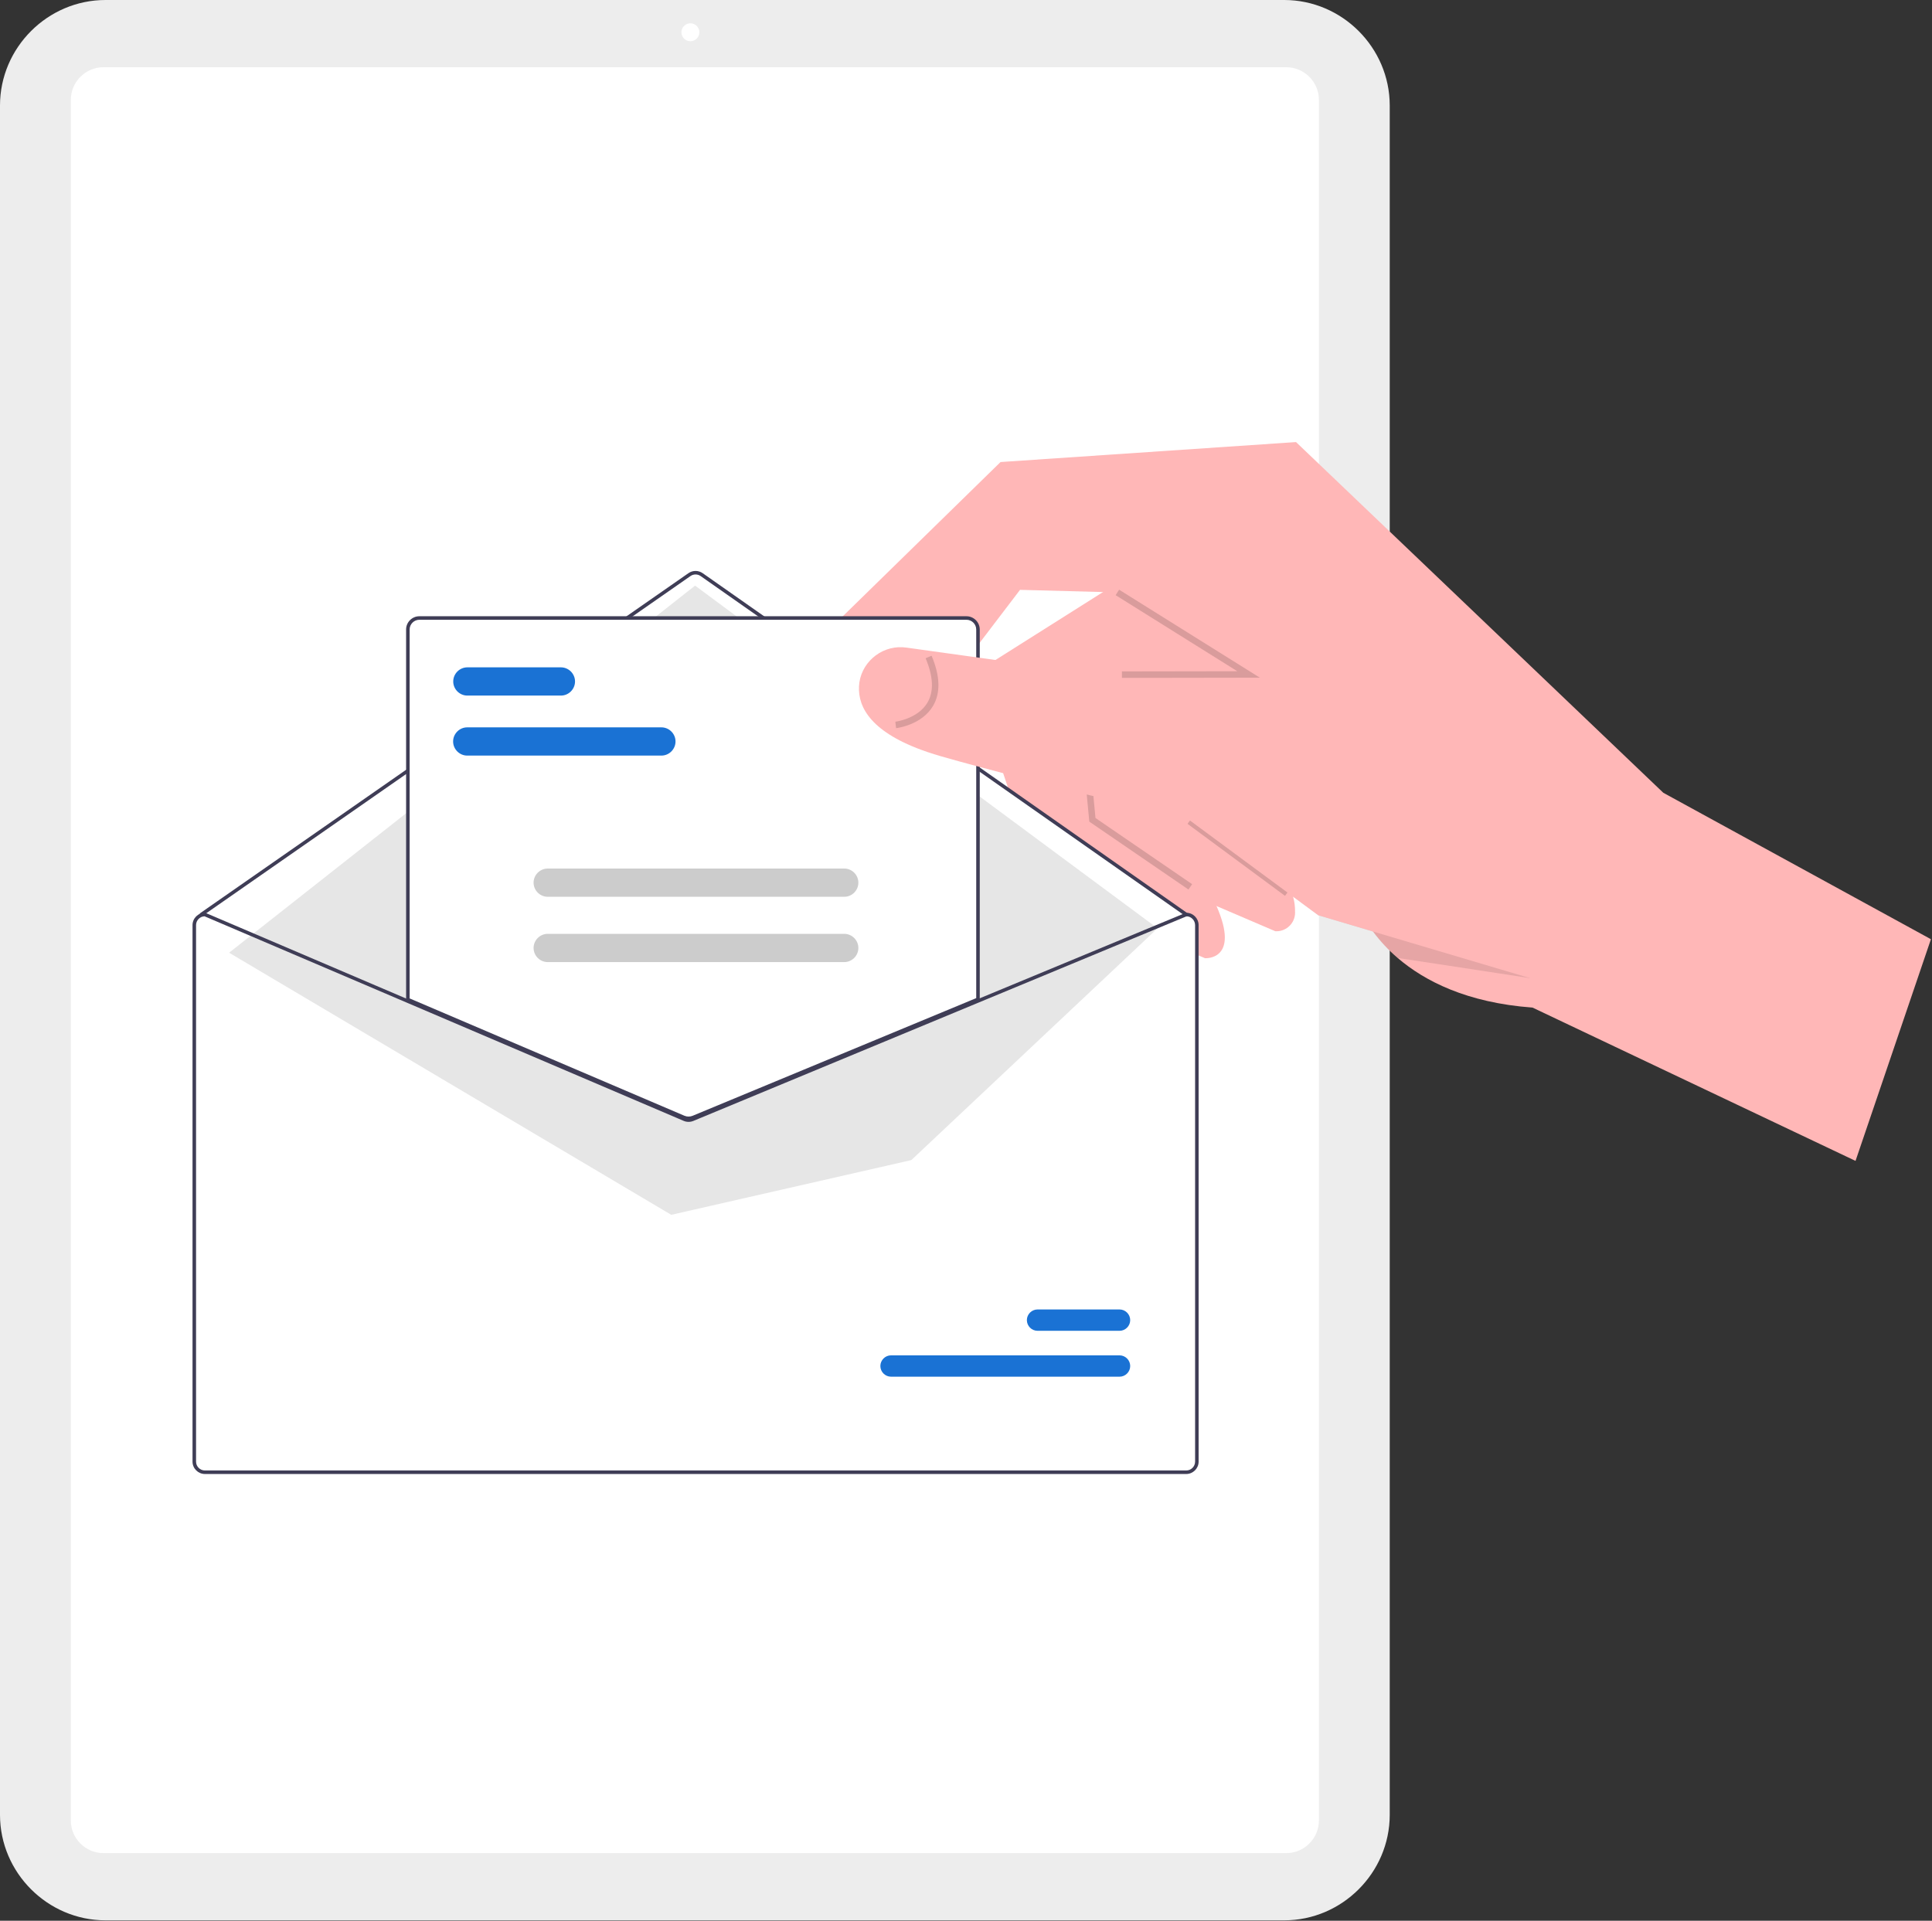 <?xml version="1.0" encoding="UTF-8" standalone="no"?>
<!DOCTYPE svg PUBLIC "-//W3C//DTD SVG 1.1//EN" "http://www.w3.org/Graphics/SVG/1.1/DTD/svg11.dtd">
<svg width="100%" height="100%" viewBox="0 0 523 520" version="1.1" xmlns="http://www.w3.org/2000/svg" xmlns:xlink="http://www.w3.org/1999/xlink" xml:space="preserve" xmlns:serif="http://www.serif.com/" style="fill-rule:evenodd;clip-rule:evenodd;stroke-linejoin:round;stroke-miterlimit:2;">
    <rect x="0" y="0" width="523" height="520" fill="#333333" stroke="none"/>
    <g transform="matrix(1,0,0,1,-338.646,-190.055)">
        <path d="M686.32,709.945L367.177,709.945C351.532,709.928 338.664,697.059 338.646,681.414L338.646,218.586C338.664,202.941 351.532,190.072 367.177,190.055L686.32,190.055C701.965,190.072 714.833,202.941 714.851,218.586L714.851,681.414C714.833,697.059 701.965,709.928 686.32,709.945Z" style="fill:rgb(237,237,237);fill-rule:nonzero;"/>
    </g>
    <g transform="matrix(1,0,0,1,-338.646,-190.055)">
        <path d="M686.882,691.742L366.615,691.742C361.793,691.736 357.826,687.77 357.82,682.947L357.82,217.053C357.826,212.23 361.793,208.264 366.615,208.258L686.882,208.258C691.704,208.264 695.671,212.23 695.677,217.053L695.677,682.947C695.671,687.77 691.704,691.736 686.882,691.742Z" style="fill:white;fill-rule:nonzero;"/>
    </g>
    <circle cx="186.889" cy="8.738" r="2.427" style="fill:white;"/>
    <g transform="matrix(1,0,0,1,-338.646,-190.055)">
        <path d="M612.177,405.287L601.575,373.533L601.395,372.981L646.044,344.778L648.418,347.977L660.853,364.721L656.307,378.264L644.559,413.255L644.044,414.793L665.801,430.969C666.663,432.56 667.38,434.009 667.962,435.342C674.457,450.142 664.843,449.47 664.843,449.47L620.594,430.504L612.177,405.287Z" style="fill:rgb(255,183,183);fill-rule:nonzero;"/>
    </g>
    <g transform="matrix(1,0,0,1,-338.646,-190.055)">
        <path d="M635.602,411.198L633.651,405.353L624.078,376.657L622.083,370.676L620.408,365.67L642.24,351.876L665.057,337.467L679.866,357.41L675.378,370.782L673.196,377.28L669.824,387.33L663.057,407.482L684.814,423.658C686.46,426.545 687.76,429.616 688.686,432.807C689.064,434.139 689.243,435.52 689.218,436.904C689.223,436.988 689.225,437.071 689.225,437.155C689.225,439.907 686.96,442.172 684.208,442.172C684.091,442.172 683.973,442.168 683.856,442.159L639.607,423.193L635.602,411.198Z" style="fill:rgb(255,183,183);fill-rule:nonzero;"/>
    </g>
    <path d="M294.88,222.439L292.312,195.37L305.108,188.432L305.945,189.977L294.17,196.361L296.551,221.455L322.712,239.371L321.72,240.82L294.88,222.439Z" style="fill-opacity:0.15;fill-rule:nonzero;"/>
    <g transform="matrix(0.594,-0.804,0.804,0.594,-404.567,523.371)">
        <rect x="673.238" y="405.634" width="1.756" height="32.825" style="fill-opacity:0.15;"/>
    </g>
    <path d="M321.218,248.065L188.403,154.698L54.232,247.195L186.402,303.007L321.218,248.065Z" style="fill:white;fill-rule:nonzero;"/>
    <g transform="matrix(1,0,0,1,-338.646,-190.055)">
        <path d="M564.774,358.87L609.497,315.142L689.484,309.738L788.911,404.683L861.354,444.328L840.945,504.343L753.508,462.838C735.707,461.53 724.252,455.623 717.008,449.41C714.517,447.277 712.271,444.872 710.313,442.241C708.169,439.45 706.497,436.328 705.362,432.997L669.824,387.33L662.497,377.906L657.751,371.807L642.24,351.876L641.124,350.443L614.771,349.745L601.057,367.75L591.424,380.385C591.199,384.835 589.591,389.105 586.826,392.598C578.188,403.106 560.672,401.054 560.672,401.054L564.774,358.87Z" style="fill:rgb(255,183,183);fill-rule:nonzero;"/>
    </g>
    <g transform="matrix(1,0,0,1,-338.646,-190.055)">
        <path d="M393.39,437.164L393.486,437.164L448.339,460.587L523.39,492.634C523.982,492.883 524.649,492.886 525.244,492.643L602.674,460.52L658.875,437.202L658.961,437.164L659.057,437.164C660.891,437.166 662.399,438.675 662.401,440.509L662.401,585.765C662.399,587.599 660.891,589.108 659.057,589.11L393.39,589.11C391.556,589.108 390.047,587.599 390.045,585.765L390.045,440.509C390.047,438.675 391.556,437.166 393.39,437.164Z" style="fill:white;fill-rule:nonzero;"/>
    </g>
    <g transform="matrix(1,0,0,1,-338.646,-190.055)">
        <path d="M393.152,438.12C393.249,438.12 393.344,438.09 393.424,438.034L525.569,346.005C526.391,345.435 527.486,345.437 528.306,346.009L659.499,438.033C659.579,438.089 659.675,438.119 659.772,438.119C660.034,438.119 660.25,437.903 660.25,437.641C660.25,437.486 660.175,437.34 660.048,437.251L528.855,345.227C527.707,344.426 526.173,344.423 525.023,345.221L392.878,437.25C392.75,437.339 392.674,437.485 392.674,437.642C392.674,437.904 392.889,438.12 393.151,438.12C393.151,438.12 393.152,438.12 393.152,438.12L393.152,438.12Z" style="fill:rgb(63,61,86);fill-rule:nonzero;"/>
    </g>
    <path d="M313.356,251.327L188.162,158.543L62.019,257.929L181.712,328.885L246.695,314.073L313.356,251.327Z" style="fill:rgb(230,230,230);fill-rule:nonzero;"/>
    <g transform="matrix(1,0,0,1,-338.646,-190.055)">
        <path d="M579.847,562.766L641.705,562.766C641.705,562.766 641.705,562.766 641.706,562.766C643.291,562.766 644.595,561.462 644.595,559.876C644.595,558.294 643.295,556.991 641.713,556.987L579.856,556.987C579.855,556.987 579.855,556.987 579.855,556.987C578.27,556.987 576.965,558.291 576.965,559.876C576.965,561.459 578.265,562.762 579.847,562.766Z" style="fill:rgb(26,114,212);fill-rule:nonzero;"/>
    </g>
    <g transform="matrix(1,0,0,1,-338.646,-190.055)">
        <path d="M619.506,550.343L641.705,550.343C641.705,550.343 641.705,550.343 641.706,550.343C643.291,550.343 644.595,549.038 644.595,547.453C644.595,545.871 643.295,544.568 641.713,544.564L619.515,544.564C619.514,544.564 619.514,544.564 619.514,544.564C617.928,544.564 616.624,545.868 616.624,547.453C616.624,549.036 617.924,550.339 619.506,550.343Z" style="fill:rgb(26,114,212);fill-rule:nonzero;"/>
    </g>
    <g transform="matrix(1,0,0,1,-338.646,-190.055)">
        <path d="M525.048,493.061C525.518,493.062 525.984,492.971 526.419,492.793L603.63,460.756L603.63,360.474C603.628,358.64 602.119,357.132 600.285,357.13L452.162,357.13C450.328,357.132 448.819,358.64 448.817,360.474L448.817,460.826L448.962,460.888L523.635,492.777C524.083,492.965 524.563,493.062 525.048,493.061Z" style="fill:white;fill-rule:nonzero;"/>
    </g>
    <g transform="matrix(1,0,0,1,-338.646,-190.055)">
        <path d="M523.542,492.997L448.578,460.983L448.578,360.474C448.58,358.509 450.197,356.893 452.162,356.891L600.285,356.891C602.25,356.893 603.866,358.509 603.869,360.474L603.869,460.915L526.51,493.014C525.558,493.401 524.489,493.395 523.542,492.997L523.542,492.997ZM602.913,360.474C602.911,359.033 601.726,357.848 600.285,357.846L452.162,357.846C450.721,357.848 449.535,359.033 449.534,360.474L449.534,460.353L523.915,492.117C524.627,492.416 525.43,492.421 526.145,492.13L602.913,460.277L602.913,360.474Z" style="fill:rgb(63,61,86);fill-rule:nonzero;"/>
    </g>
    <g transform="matrix(1,0,0,1,-338.646,-190.055)">
        <path d="M390.762,440.509L390.762,585.765C390.764,587.599 392.273,589.108 394.107,589.11L659.773,589.11C661.607,589.108 663.116,587.599 663.118,585.765L663.118,440.509C663.116,438.675 661.607,437.166 659.773,437.164L659.678,437.164L659.592,437.202L603.391,460.52L525.961,492.643C525.366,492.886 524.699,492.883 524.107,492.634L449.056,460.587L394.203,437.164L394.107,437.164C392.273,437.166 390.764,438.675 390.762,440.509ZM391.718,440.509C391.721,439.235 392.739,438.175 394.011,438.12L449.056,461.623L523.729,493.513C524.559,493.861 525.494,493.867 526.328,493.527L603.391,461.552L659.864,438.12C661.139,438.171 662.161,439.233 662.162,440.509L662.162,585.765C662.162,587.076 661.084,588.154 659.773,588.154L394.107,588.154C392.796,588.154 391.718,587.076 391.718,585.765L391.718,440.509Z" style="fill:rgb(63,61,86);fill-rule:nonzero;"/>
    </g>
    <g transform="matrix(1,0,0,1,-338.646,-190.055)">
        <path d="M465.129,394.615L517.689,394.615C519.786,394.615 521.511,392.889 521.511,390.792C521.511,388.695 519.786,386.97 517.689,386.97L465.129,386.97C463.032,386.97 461.306,388.695 461.306,390.792C461.306,392.889 463.032,394.615 465.129,394.615Z" style="fill:rgb(26,114,212);fill-rule:nonzero;"/>
    </g>
    <g transform="matrix(1,0,0,1,-338.646,-190.055)">
        <path d="M465.16,378.369L490.484,378.369C492.581,378.369 494.307,376.644 494.307,374.547C494.307,372.45 492.581,370.724 490.484,370.724L465.16,370.724C463.063,370.724 461.338,372.45 461.338,374.547C461.338,376.644 463.063,378.369 465.16,378.369Z" style="fill:rgb(26,114,212);fill-rule:nonzero;"/>
    </g>
    <g transform="matrix(1,0,0,1,-338.646,-190.055)">
        <path d="M486.913,432.84L567.186,432.84C569.283,432.84 571.008,431.115 571.008,429.018C571.008,426.921 569.283,425.195 567.186,425.195L486.913,425.195C484.816,425.195 483.09,426.921 483.09,429.018C483.09,431.115 484.816,432.84 486.913,432.84Z" style="fill:rgb(204,204,204);fill-rule:nonzero;"/>
    </g>
    <g transform="matrix(1,0,0,1,-338.646,-190.055)">
        <path d="M486.913,450.52L567.186,450.52C569.283,450.52 571.008,448.794 571.008,446.697C571.008,444.6 569.283,442.875 567.186,442.875L486.913,442.875C484.816,442.875 483.09,444.6 483.09,446.697C483.09,448.794 484.816,450.52 486.913,450.52Z" style="fill:rgb(204,204,204);fill-rule:nonzero;"/>
    </g>
    <g transform="matrix(1,0,0,1,-338.646,-190.055)">
        <path d="M673.196,377.28L689.14,376.358L752.843,454.867L730.337,451.424L717.008,449.41C714.517,447.277 712.271,444.872 710.313,442.241L695.502,437.843L688.686,432.807C689.114,434.444 673.196,377.28 673.196,377.28Z" style="fill-opacity:0.1;fill-rule:nonzero;"/>
    </g>
    <g transform="matrix(1,0,0,1,-338.646,-190.055)">
        <path d="M571.283,374.782C572.228,368.709 577.983,364.478 584.061,365.386L601.057,367.75L622.083,370.676L638.333,372.935L657.751,371.807L675.378,370.782L685.791,370.182L755.034,455.517L695.502,437.843L688.686,432.807L658.843,410.765C658.843,410.765 649.065,408.964 633.651,405.353C631.358,404.808 605.41,398.297 593.221,394.756C590.86,394.068 588.741,393.348 586.826,392.598C573.237,387.249 570.518,380.391 571.283,374.782Z" style="fill:rgb(255,183,183);fill-rule:nonzero;"/>
    </g>
    <g transform="matrix(1,0,0,1,-338.646,-190.055)">
        <path d="M581.017,385.442C581.078,385.435 587.144,384.68 589.733,380.237C591.478,377.244 591.302,373.214 589.212,368.259L590.83,367.576C593.15,373.075 593.289,377.636 591.244,381.133C588.202,386.336 581.501,387.155 581.217,387.188L581.017,385.442Z" style="fill-opacity:0.15;fill-rule:nonzero;"/>
    </g>
    <path d="M303.71,183.525L303.706,181.769L334.938,181.719L302.012,161.133L302.943,159.643L341.046,183.465L303.71,183.525Z" style="fill-opacity:0.15;fill-rule:nonzero;"/>
</svg>
